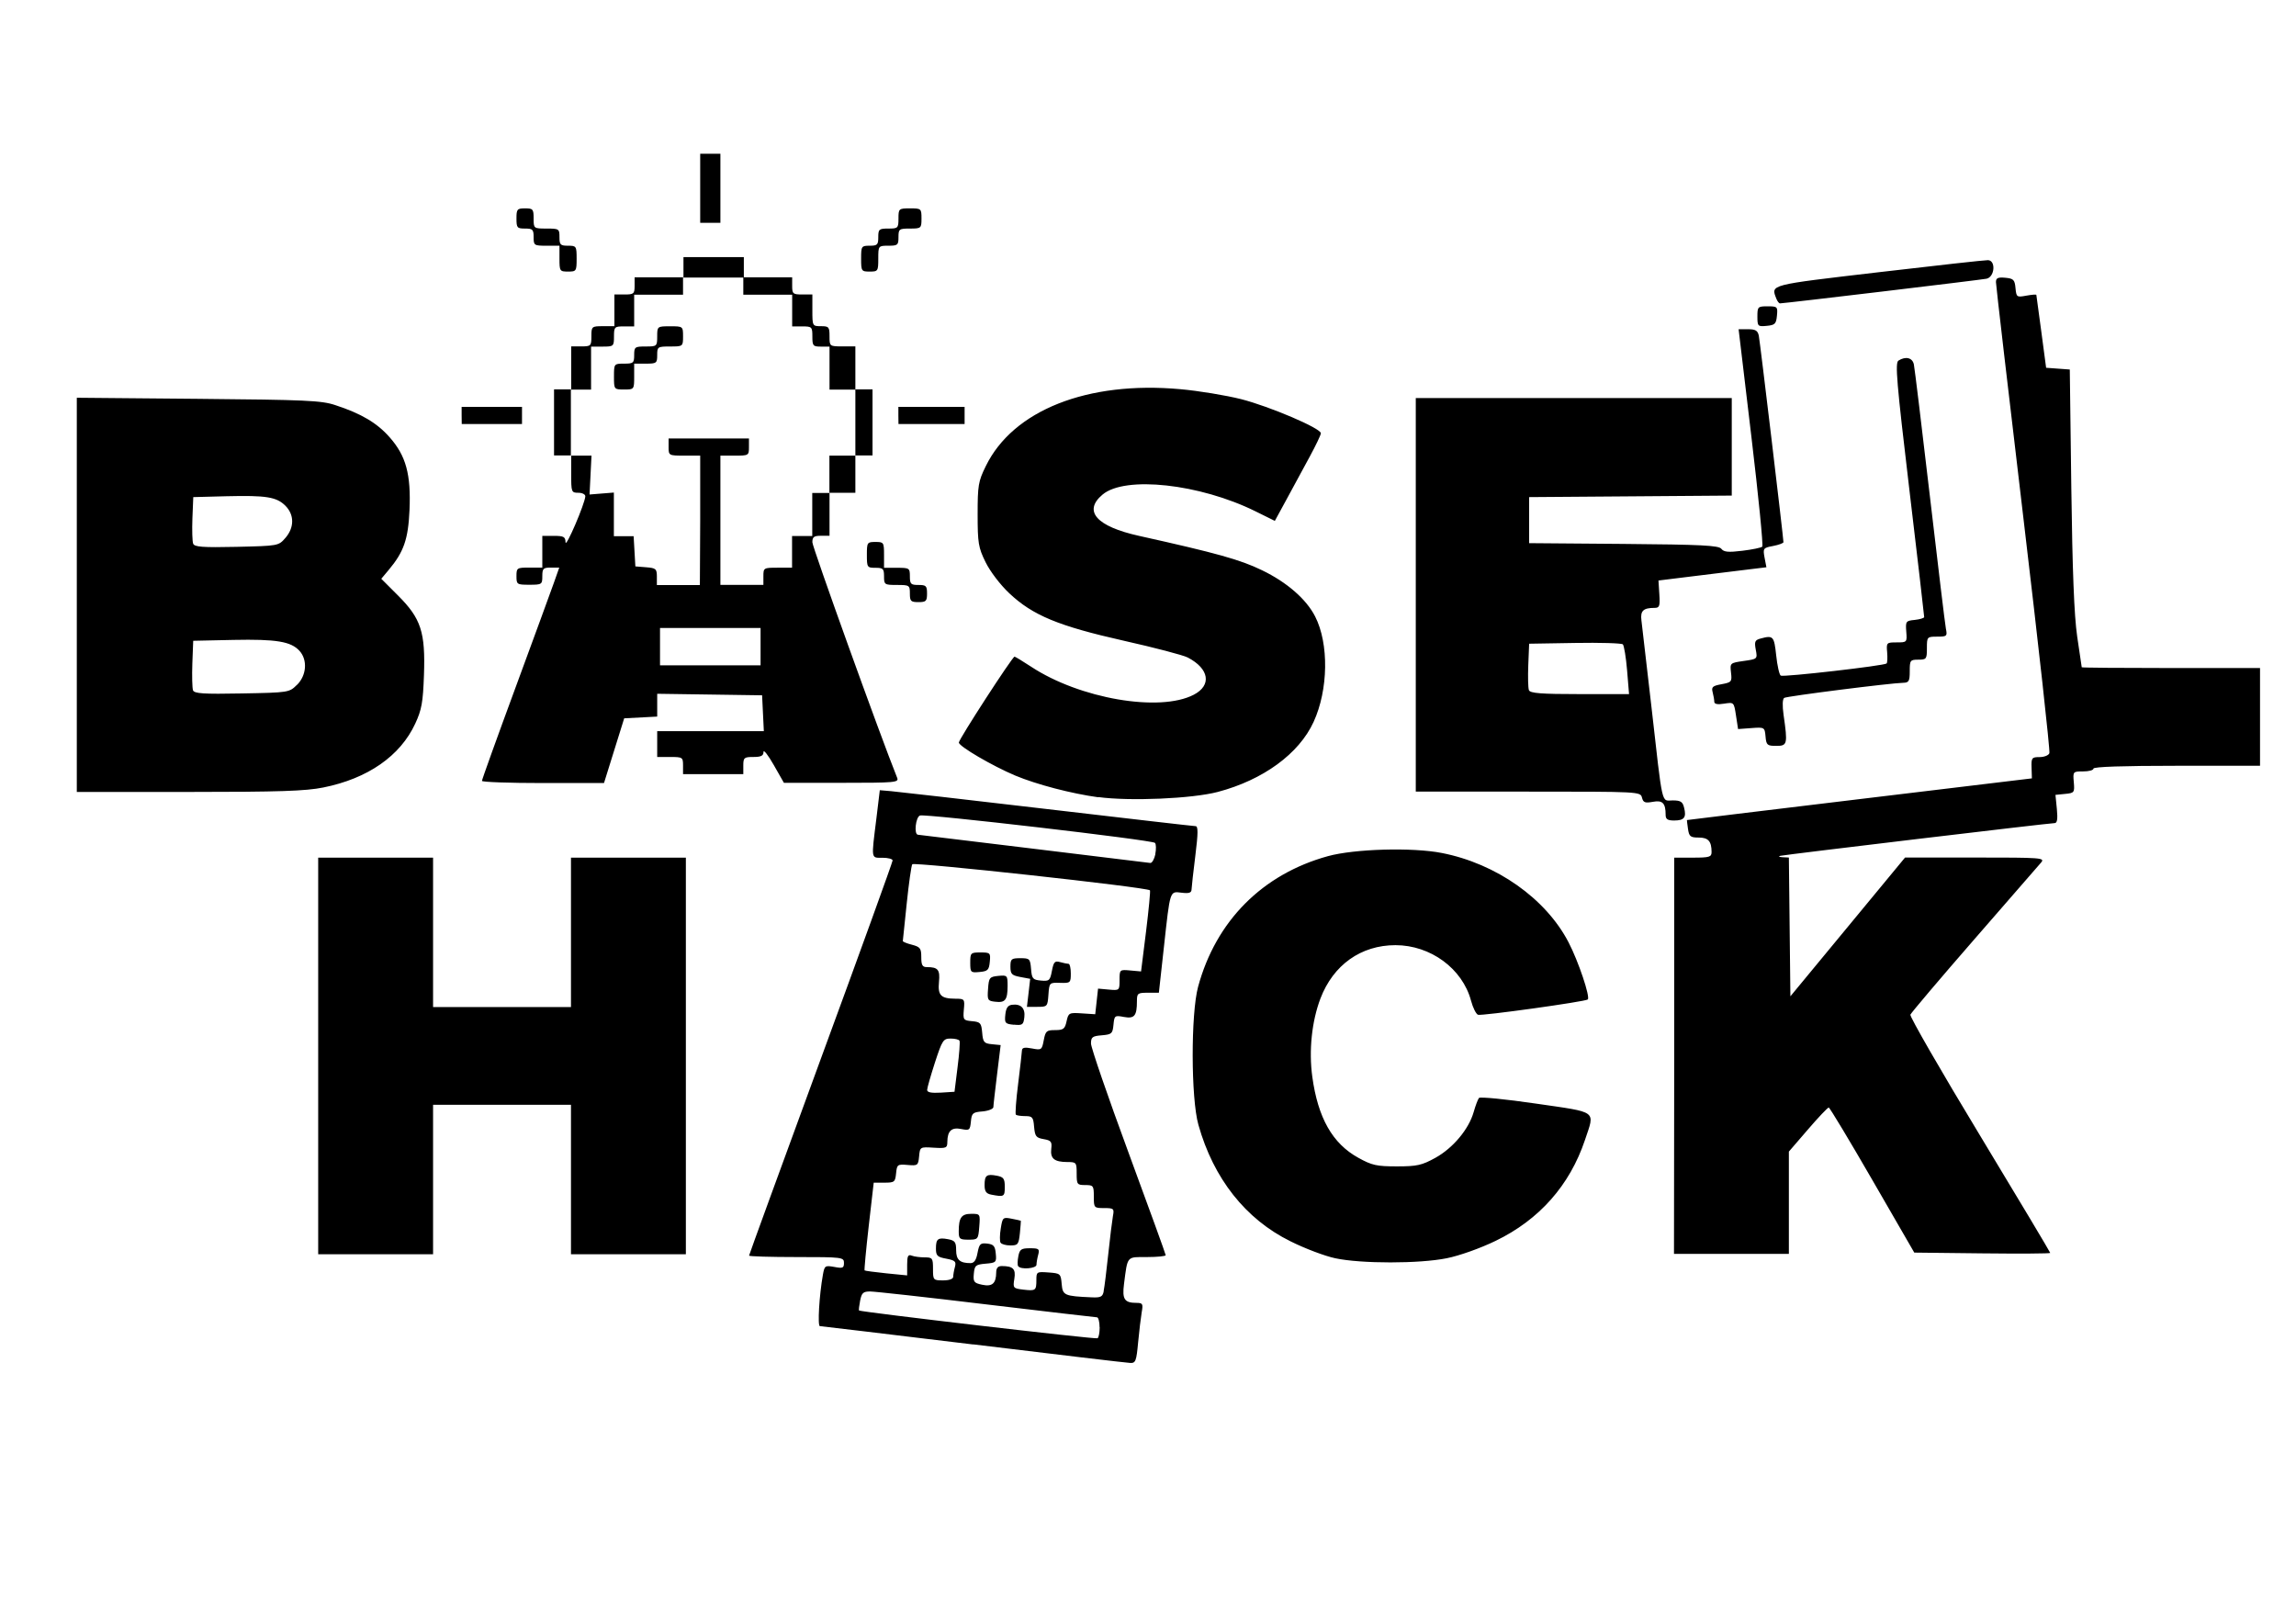 <?xml version="1.0" encoding="UTF-8" standalone="no"?>
<!-- Created with Inkscape (http://www.inkscape.org/) -->

<svg
   xmlns:dc="http://purl.org/dc/elements/1.1/"
   xmlns:cc="http://creativecommons.org/ns#"
   xmlns:rdf="http://www.w3.org/1999/02/22-rdf-syntax-ns#"
   xmlns:svg="http://www.w3.org/2000/svg"
   xmlns="http://www.w3.org/2000/svg"
   xmlns:sodipodi="http://sodipodi.sourceforge.net/DTD/sodipodi-0.dtd"
   xmlns:inkscape="http://www.inkscape.org/namespaces/inkscape"
   width="841mm"
   height="594mm"
   viewBox="0 0 841 594"
   version="1.1"
   id="svg8"
   inkscape:version="0.92.2 (5c3e80d, 2017-08-06)"
   sodipodi:docname="Poster_Logo.svg">
  <defs
     id="defs2">
    <clipPath
       id="clipPath998"
       clipPathUnits="userSpaceOnUse">
      <path
         inkscape:connector-curvature="0"
         id="path996"
         d="M 0.06,63 H 45.787 V 0 H 0.06 Z" />
    </clipPath>
    <clipPath
       id="clipPath1004"
       clipPathUnits="userSpaceOnUse">
      <path
         inkscape:connector-curvature="0"
         id="path1002"
         d="M 0,0 H 46 V 63 H 0 Z" />
    </clipPath>
    <clipPath
       id="clipPath1020"
       clipPathUnits="userSpaceOnUse">
      <path
         inkscape:connector-curvature="0"
         id="path1018"
         d="M 0,0 H 46 V 63 H 0 Z" />
    </clipPath>
  </defs>
  <sodipodi:namedview
     id="base"
     pagecolor="#ffffff"
     bordercolor="#666666"
     borderopacity="1.0"
     inkscape:pageopacity="0.0"
     inkscape:pageshadow="2"
     inkscape:zoom="0.24748737"
     inkscape:cx="1657.8929"
     inkscape:cy="1982.7986"
     inkscape:document-units="mm"
     inkscape:current-layer="layer1"
     showgrid="false"
     inkscape:window-width="1704"
     inkscape:window-height="1372"
     inkscape:window-x="1720"
     inkscape:window-y="0"
     inkscape:window-maximized="0" />
  <g
     inkscape:label="Ebene 1"
     inkscape:groupmode="layer"
     id="layer1"
     transform="translate(0,297)">
    <g
       id="g26"
       transform="matrix(39.774,0,0,39.774,-45.251,-12640.473)">
      <path
         style="fill:#000000;fill-opacity:1;stroke-width:0.026"
         d="m 10.1,322.721 c -0.764,-0.092 -1.4,-0.169 -1.412,-0.169 -0.022,-0.001 -0.006,-0.282 0.028,-0.473 0.015,-0.084 0.02,-0.087 0.105,-0.072 0.078,0.015 0.089,0.01 0.089,-0.037 0,-0.052 -0.014,-0.054 -0.437,-0.054 -0.24,0 -0.437,-0.006 -0.437,-0.013 0,-0.007 0.298,-0.823 0.661,-1.813 0.364,-0.99 0.661,-1.812 0.661,-1.826 0,-0.014 -0.042,-0.025 -0.093,-0.025 -0.107,0 -0.104,0.021 -0.057,-0.357 l 0.032,-0.265 0.105,0.009 c 0.058,0.005 0.705,0.079 1.438,0.165 0.733,0.086 1.347,0.157 1.365,0.157 0.024,0 0.024,0.063 -0.002,0.271 -0.019,0.149 -0.034,0.29 -0.035,0.312 -9.53e-4,0.031 -0.023,0.038 -0.091,0.03 -0.111,-0.013 -0.105,-0.032 -0.164,0.504 l -0.046,0.417 H 11.709 c -0.094,0 -0.101,0.005 -0.101,0.077 0,0.136 -0.023,0.164 -0.12,0.146 -0.084,-0.016 -0.088,-0.013 -0.096,0.072 -0.008,0.082 -0.016,0.089 -0.108,0.097 -0.087,0.007 -0.099,0.017 -0.099,0.076 0,0.037 0.155,0.488 0.344,1 0.189,0.513 0.344,0.94 0.344,0.949 0,0.009 -0.077,0.017 -0.171,0.017 -0.191,0 -0.179,-0.015 -0.213,0.248 -0.018,0.141 0.004,0.174 0.116,0.174 0.056,3.6e-4 0.061,0.009 0.047,0.086 -0.008,0.047 -0.023,0.172 -0.033,0.278 -0.016,0.173 -0.023,0.192 -0.074,0.189 -0.031,-10e-4 -0.681,-0.078 -1.445,-0.171 z m 1.164,-0.159 c 0,-0.05 -0.011,-0.091 -0.024,-0.091 -0.013,0 -0.472,-0.054 -1.019,-0.119 -0.547,-0.066 -1.029,-0.119 -1.07,-0.119 -0.064,0 -0.078,0.013 -0.092,0.084 -0.009,0.046 -0.014,0.087 -0.01,0.091 0.014,0.014 2.177,0.267 2.196,0.256 0.011,-0.006 0.02,-0.051 0.02,-0.102 z m 0.038,-0.336 c 0.007,-0.033 0.026,-0.185 0.042,-0.337 0.016,-0.153 0.036,-0.311 0.043,-0.351 0.013,-0.068 0.008,-0.073 -0.081,-0.073 -0.093,0 -0.095,-0.002 -0.095,-0.106 0,-0.1 -0.004,-0.106 -0.079,-0.106 -0.075,0 -0.079,-0.006 -0.079,-0.106 0,-0.102 -0.003,-0.106 -0.086,-0.106 -0.12,-5.6e-4 -0.158,-0.032 -0.148,-0.121 0.008,-0.066 -9.92e-4,-0.078 -0.07,-0.09 -0.07,-0.012 -0.08,-0.026 -0.088,-0.113 -0.007,-0.089 -0.016,-0.099 -0.082,-0.099 -0.04,0 -0.079,-0.006 -0.086,-0.013 -0.007,-0.007 0.002,-0.135 0.021,-0.284 0.019,-0.149 0.034,-0.288 0.035,-0.307 9.34e-4,-0.027 0.025,-0.032 0.092,-0.019 0.088,0.017 0.092,0.014 0.109,-0.076 0.016,-0.085 0.026,-0.093 0.105,-0.093 0.076,0 0.09,-0.011 0.105,-0.081 0.017,-0.078 0.023,-0.081 0.141,-0.073 l 0.123,0.008 0.013,-0.118 0.013,-0.118 0.099,0.009 c 0.098,0.009 0.099,0.008 0.099,-0.088 0,-0.096 0.001,-0.097 0.099,-0.088 l 0.099,0.009 0.046,-0.368 c 0.025,-0.203 0.041,-0.373 0.036,-0.379 -0.029,-0.029 -2.174,-0.263 -2.189,-0.24 -0.009,0.015 -0.032,0.177 -0.051,0.361 -0.019,0.184 -0.035,0.34 -0.036,0.346 -0.001,0.006 0.036,0.022 0.084,0.034 0.076,0.02 0.086,0.033 0.086,0.114 0,0.073 0.01,0.092 0.051,0.092 0.103,0 0.123,0.024 0.112,0.136 -0.012,0.124 0.017,0.154 0.15,0.155 0.086,3.9e-4 0.088,0.003 0.079,0.1 -0.008,0.094 -0.005,0.1 0.076,0.107 0.077,0.007 0.085,0.017 0.093,0.106 0.007,0.087 0.017,0.099 0.089,0.106 l 0.081,0.008 -0.033,0.27 c -0.018,0.148 -0.034,0.284 -0.034,0.301 -5.48e-4,0.017 -0.046,0.035 -0.1,0.04 -0.09,0.007 -0.1,0.016 -0.107,0.093 -0.008,0.08 -0.013,0.084 -0.089,0.069 -0.089,-0.018 -0.127,0.017 -0.128,0.119 -3.731e-4,0.056 -0.01,0.06 -0.126,0.053 -0.125,-0.008 -0.126,-0.007 -0.134,0.08 -0.008,0.084 -0.013,0.087 -0.106,0.079 -0.093,-0.008 -0.098,-0.004 -0.106,0.077 -0.008,0.08 -0.015,0.086 -0.107,0.086 h -0.099 l -0.046,0.4 c -0.025,0.22 -0.042,0.404 -0.038,0.408 0.004,0.004 0.094,0.016 0.2,0.027 l 0.192,0.019 v -0.099 c 0,-0.079 0.008,-0.096 0.042,-0.083 0.023,0.009 0.077,0.016 0.119,0.016 0.072,0 0.077,0.007 0.077,0.106 0,0.103 0.002,0.106 0.093,0.106 0.056,0 0.093,-0.013 0.093,-0.033 2.117e-4,-0.018 0.007,-0.059 0.016,-0.091 0.013,-0.05 0.002,-0.06 -0.08,-0.076 -0.083,-0.015 -0.095,-0.028 -0.095,-0.093 0,-0.09 0.018,-0.104 0.113,-0.086 0.062,0.012 0.073,0.027 0.073,0.101 0,0.088 0.034,0.119 0.132,0.119 0.034,0 0.053,-0.028 0.065,-0.094 0.016,-0.083 0.026,-0.093 0.089,-0.086 0.059,0.007 0.073,0.023 0.079,0.092 0.008,0.08 0.003,0.085 -0.093,0.093 -0.092,0.008 -0.102,0.016 -0.109,0.092 -0.007,0.075 6.45e-4,0.086 0.076,0.102 0.093,0.02 0.129,-0.011 0.13,-0.113 2.78e-4,-0.041 0.016,-0.059 0.051,-0.059 0.105,0 0.131,0.027 0.116,0.118 -0.014,0.084 -0.01,0.088 0.082,0.099 0.115,0.013 0.121,0.009 0.121,-0.09 0,-0.074 0.004,-0.076 0.112,-0.068 0.109,0.008 0.113,0.011 0.121,0.106 0.009,0.105 0.024,0.112 0.276,0.123 0.083,0.004 0.101,-0.005 0.111,-0.055 z m -0.788,-0.225 c -0.007,-0.011 -0.006,-0.053 0.002,-0.093 0.012,-0.063 0.027,-0.073 0.106,-0.073 0.083,0 0.091,0.006 0.077,0.059 -0.009,0.033 -0.016,0.074 -0.016,0.093 -3.89e-4,0.035 -0.147,0.047 -0.168,0.013 z m -0.162,-0.217 c -0.008,-0.014 -0.008,-0.073 0.002,-0.131 0.016,-0.102 0.02,-0.106 0.1,-0.09 0.046,0.009 0.084,0.017 0.085,0.019 0.001,0.002 -0.003,0.053 -0.009,0.115 -0.011,0.103 -0.018,0.112 -0.087,0.112 -0.041,0 -0.082,-0.011 -0.09,-0.025 z m -0.385,-0.105 c 0,-0.126 0.025,-0.161 0.115,-0.161 0.083,0 0.083,10e-4 0.074,0.119 -0.009,0.116 -0.012,0.119 -0.099,0.119 -0.082,0 -0.09,-0.007 -0.09,-0.077 z m 0.298,-0.338 c -0.045,-0.009 -0.06,-0.03 -0.06,-0.087 0,-0.091 0.018,-0.105 0.113,-0.087 0.062,0.012 0.073,0.027 0.073,0.103 0,0.091 -0.006,0.094 -0.126,0.071 z m 0.21,-1.564 c -0.081,-0.008 -0.087,-0.015 -0.079,-0.093 0.006,-0.061 0.023,-0.086 0.061,-0.091 0.082,-0.011 0.124,0.031 0.114,0.115 -0.008,0.069 -0.017,0.076 -0.096,0.068 z m 0.135,-0.293 0.015,-0.13 -0.091,-0.017 c -0.079,-0.015 -0.091,-0.027 -0.091,-0.095 0,-0.071 0.008,-0.078 0.091,-0.078 0.086,0 0.091,0.005 0.099,0.099 0.007,0.09 0.016,0.1 0.091,0.107 0.076,0.007 0.084,6.1e-4 0.101,-0.089 0.016,-0.083 0.026,-0.095 0.076,-0.081 0.032,0.009 0.067,0.016 0.078,0.016 0.011,2.1e-4 0.02,0.04 0.02,0.089 0,0.086 -0.004,0.089 -0.099,0.086 -0.098,-0.003 -0.099,-0.002 -0.107,0.109 -0.008,0.11 -0.01,0.112 -0.103,0.112 h -0.095 z m -0.307,0.081 c -0.07,-0.008 -0.074,-0.015 -0.066,-0.119 0.007,-0.103 0.014,-0.111 0.094,-0.119 0.083,-0.008 0.086,-0.005 0.086,0.093 -5.15e-4,0.129 -0.022,0.156 -0.113,0.145 z m -0.23,-0.36 c 0,-0.09 0.004,-0.094 0.094,-0.094 0.09,0 0.094,0.004 0.086,0.086 -0.007,0.076 -0.019,0.087 -0.094,0.094 -0.082,0.008 -0.086,0.004 -0.086,-0.086 z m -0.117,0.964 c 0.016,-0.124 0.024,-0.234 0.018,-0.245 -0.005,-0.011 -0.042,-0.02 -0.082,-0.02 -0.067,0 -0.077,0.015 -0.144,0.22 -0.039,0.121 -0.072,0.235 -0.072,0.253 0,0.023 0.039,0.03 0.126,0.025 l 0.126,-0.008 z m 1.821,-1.963 c 0.009,-0.046 0.008,-0.093 -0.003,-0.104 -0.028,-0.027 -2.116,-0.27 -2.164,-0.252 -0.04,0.015 -0.057,0.174 -0.019,0.177 0.011,8.4e-4 0.49,0.059 1.065,0.129 0.575,0.07 1.058,0.129 1.075,0.131 0.016,0.002 0.037,-0.035 0.047,-0.081 z m 1.657,3.721 c -0.095,-0.02 -0.28,-0.09 -0.412,-0.156 -0.414,-0.204 -0.709,-0.578 -0.848,-1.073 -0.069,-0.244 -0.07,-1.021 -0.003,-1.27 0.164,-0.607 0.593,-1.038 1.197,-1.204 0.245,-0.067 0.777,-0.082 1.047,-0.029 0.503,0.098 0.959,0.42 1.168,0.823 0.091,0.175 0.201,0.503 0.177,0.526 -0.021,0.02 -0.978,0.153 -1.011,0.141 -0.018,-0.007 -0.047,-0.065 -0.064,-0.129 -0.079,-0.296 -0.373,-0.512 -0.696,-0.512 -0.318,0 -0.573,0.182 -0.691,0.491 -0.08,0.211 -0.108,0.48 -0.075,0.721 0.052,0.379 0.186,0.615 0.424,0.746 0.126,0.07 0.17,0.079 0.356,0.079 0.185,0 0.229,-0.01 0.354,-0.079 0.162,-0.09 0.307,-0.263 0.352,-0.421 0.017,-0.06 0.039,-0.118 0.049,-0.13 0.01,-0.012 0.246,0.011 0.525,0.052 0.576,0.084 0.543,0.059 0.451,0.335 -0.14,0.417 -0.421,0.735 -0.823,0.929 -0.14,0.068 -0.334,0.137 -0.45,0.16 -0.252,0.051 -0.789,0.051 -1.026,2.3e-4 z M 4.068,320.064 v -1.826 h 0.529 0.529 v 0.688 0.688 h 0.635 0.635 v -0.688 -0.688 h 0.529 0.529 v 1.826 1.826 H 6.925 6.396 v -0.688 -0.688 h -0.635 -0.635 v 0.688 0.688 H 4.597 4.068 Z m 12.488,0 v -1.826 h 0.172 c 0.152,0 0.172,-0.006 0.172,-0.051 0,-0.1 -0.03,-0.134 -0.119,-0.134 -0.076,0 -0.088,-0.01 -0.098,-0.079 -0.006,-0.044 -0.011,-0.08 -0.01,-0.082 0.001,-10e-4 0.716,-0.088 1.59,-0.193 l 1.587,-0.191 -0.003,-0.098 c -0.003,-0.091 0.002,-0.098 0.074,-0.098 0.042,0 0.083,-0.016 0.09,-0.036 0.008,-0.02 -0.1,-0.993 -0.239,-2.163 -0.139,-1.17 -0.253,-2.148 -0.253,-2.175 1.33e-4,-0.038 0.018,-0.046 0.086,-0.04 0.076,0.007 0.087,0.019 0.094,0.095 0.008,0.084 0.012,0.086 0.099,0.07 0.05,-0.009 0.092,-0.013 0.093,-0.007 0.001,0.005 0.022,0.158 0.046,0.34 l 0.044,0.331 0.109,0.008 0.109,0.008 0.014,1.09 c 0.01,0.758 0.026,1.175 0.054,1.368 0.022,0.153 0.041,0.281 0.042,0.284 0.001,0.004 0.371,0.007 0.822,0.007 h 0.82 v 0.45 0.45 h -0.767 c -0.494,0 -0.767,0.009 -0.767,0.026 0,0.015 -0.043,0.026 -0.095,0.026 -0.093,0 -0.095,0.001 -0.086,0.099 0.008,0.095 0.005,0.1 -0.08,0.108 l -0.089,0.009 0.013,0.13 c 0.009,0.094 0.003,0.13 -0.021,0.13 -0.05,0 -2.479,0.29 -2.525,0.301 -0.022,0.005 -0.013,0.011 0.019,0.013 l 0.059,0.003 0.007,0.639 0.007,0.639 0.528,-0.639 0.528,-0.639 h 0.646 c 0.613,0 0.644,0.002 0.607,0.046 -0.022,0.025 -0.299,0.344 -0.616,0.708 -0.317,0.364 -0.581,0.676 -0.588,0.693 -0.007,0.017 0.28,0.516 0.638,1.107 0.358,0.592 0.65,1.081 0.65,1.087 0,0.006 -0.282,0.008 -0.626,0.004 l -0.626,-0.007 -0.386,-0.668 c -0.212,-0.367 -0.393,-0.668 -0.402,-0.668 -0.009,0 -0.096,0.091 -0.192,0.203 l -0.175,0.203 v 0.471 0.471 h -0.529 -0.529 z m -0.079,-2.22 c 0,-0.108 -0.028,-0.137 -0.118,-0.12 -0.072,0.013 -0.088,0.007 -0.1,-0.039 -0.014,-0.055 -0.023,-0.055 -1.049,-0.055 h -1.034 v -1.812 -1.812 h 1.455 1.455 v 0.449 0.449 l -0.933,0.007 -0.933,0.007 v 0.212 0.212 l 0.87,0.007 c 0.718,0.006 0.876,0.014 0.9,0.045 0.023,0.03 0.064,0.034 0.194,0.018 0.091,-0.011 0.173,-0.028 0.183,-0.038 0.01,-0.01 -0.035,-0.464 -0.1,-1.01 l -0.118,-0.992 h 0.087 c 0.069,0 0.089,0.013 0.099,0.059 0.011,0.054 0.227,1.863 0.227,1.902 -7.9e-5,0.009 -0.043,0.025 -0.095,0.035 -0.091,0.017 -0.095,0.021 -0.079,0.107 l 0.017,0.089 -0.14,0.017 c -0.077,0.009 -0.3,0.037 -0.497,0.061 l -0.357,0.044 0.008,0.126 c 0.007,0.11 0.002,0.126 -0.044,0.126 -0.104,0 -0.132,0.027 -0.121,0.115 0.006,0.046 0.047,0.399 0.091,0.785 0.108,0.953 0.091,0.873 0.197,0.873 0.073,0 0.092,0.012 0.105,0.067 0.023,0.09 9.39e-4,0.118 -0.092,0.118 -0.059,0 -0.078,-0.012 -0.078,-0.051 z m -0.355,-1.331 c -0.01,-0.12 -0.028,-0.227 -0.039,-0.239 -0.011,-0.011 -0.21,-0.017 -0.442,-0.013 l -0.421,0.007 -0.008,0.196 c -0.004,0.108 -0.002,0.212 0.006,0.232 0.011,0.028 0.112,0.036 0.468,0.036 h 0.454 z m -4.871,1.169 c -0.247,-0.034 -0.565,-0.117 -0.764,-0.2 -0.211,-0.089 -0.519,-0.269 -0.519,-0.304 0,-0.03 0.493,-0.791 0.513,-0.791 0.006,0 0.075,0.042 0.153,0.093 0.446,0.294 1.183,0.421 1.497,0.258 0.168,-0.087 0.143,-0.24 -0.055,-0.343 -0.042,-0.022 -0.306,-0.091 -0.587,-0.154 -0.604,-0.136 -0.841,-0.234 -1.057,-0.438 -0.083,-0.078 -0.177,-0.202 -0.218,-0.286 -0.066,-0.134 -0.073,-0.176 -0.073,-0.44 0,-0.266 0.006,-0.304 0.075,-0.444 0.251,-0.515 0.937,-0.786 1.79,-0.709 0.17,0.015 0.423,0.057 0.562,0.092 0.262,0.067 0.734,0.268 0.734,0.314 0,0.014 -0.046,0.111 -0.102,0.214 -0.056,0.104 -0.152,0.28 -0.212,0.391 l -0.11,0.202 -0.18,-0.089 c -0.513,-0.253 -1.2,-0.328 -1.407,-0.153 -0.181,0.152 -0.056,0.293 0.337,0.38 0.715,0.159 0.932,0.219 1.133,0.317 0.228,0.11 0.407,0.266 0.488,0.425 0.128,0.25 0.122,0.675 -0.014,0.971 -0.134,0.293 -0.465,0.535 -0.883,0.645 -0.236,0.062 -0.809,0.087 -1.102,0.047 z m -9.406,-1.865 v -1.814 l 1.118,0.01 c 0.989,0.009 1.135,0.015 1.263,0.058 0.239,0.078 0.384,0.164 0.5,0.296 0.151,0.171 0.197,0.341 0.183,0.669 -0.012,0.27 -0.052,0.386 -0.192,0.553 l -0.068,0.081 0.155,0.155 c 0.211,0.211 0.252,0.336 0.238,0.732 -0.009,0.251 -0.021,0.319 -0.08,0.446 -0.138,0.299 -0.438,0.507 -0.847,0.589 -0.163,0.033 -0.411,0.041 -1.237,0.041 H 1.845 Z m 2.029,0.829 c 0.087,-0.087 0.097,-0.228 0.023,-0.311 -0.079,-0.088 -0.215,-0.11 -0.61,-0.102 l -0.37,0.008 -0.008,0.209 c -0.004,0.115 -0.001,0.226 0.006,0.247 0.012,0.03 0.094,0.036 0.45,0.029 0.435,-0.008 0.436,-0.009 0.508,-0.08 z m -0.108,-1.352 c 0.083,-0.096 0.083,-0.213 6.006e-4,-0.296 -0.082,-0.082 -0.177,-0.097 -0.545,-0.088 l -0.304,0.008 -0.008,0.196 c -0.004,0.108 -0.001,0.213 0.007,0.233 0.012,0.03 0.086,0.036 0.4,0.029 0.386,-0.009 0.386,-0.009 0.45,-0.083 z m 1.81,2.237 c 0,-0.011 0.138,-0.395 0.307,-0.853 0.169,-0.458 0.329,-0.896 0.356,-0.972 l 0.049,-0.139 h -0.078 c -0.069,0 -0.078,0.009 -0.078,0.079 0,0.076 -0.004,0.079 -0.119,0.079 -0.115,0 -0.119,-0.003 -0.119,-0.079 0,-0.076 0.004,-0.079 0.119,-0.079 h 0.119 v -0.146 -0.146 h 0.106 c 0.092,0 0.106,0.008 0.108,0.059 0.002,0.057 0.178,-0.355 0.182,-0.423 9.26e-4,-0.018 -0.028,-0.033 -0.064,-0.033 -0.064,0 -0.066,-0.006 -0.066,-0.172 v -0.172 h -0.079 -0.079 v -0.304 -0.304 h 0.079 0.079 v -0.198 -0.198 h 0.093 c 0.088,0 0.093,-0.004 0.093,-0.093 0,-0.09 0.003,-0.093 0.106,-0.093 h 0.106 v -0.146 -0.146 h 0.093 c 0.085,0 0.093,-0.006 0.093,-0.079 v -0.079 h 0.225 0.225 v -0.093 -0.093 h 0.278 0.278 v 0.093 0.093 H 8.208 8.433 v 0.079 c 0,0.073 0.007,0.079 0.093,0.079 h 0.093 v 0.146 c 0,0.144 8.017e-4,0.146 0.079,0.146 0.073,0 0.079,0.007 0.079,0.093 0,0.092 6.297e-4,0.093 0.119,0.093 h 0.119 v 0.198 0.198 h 0.079 0.079 v 0.304 0.304 h -0.079 -0.079 v 0.172 0.172 H 8.896 8.777 v 0.198 0.198 h -0.079 c -0.065,0 -0.079,0.011 -0.079,0.06 0,0.044 0.62,1.768 0.781,2.169 0.017,0.043 -0.017,0.046 -0.512,0.046 H 8.357 l -0.094,-0.165 c -0.052,-0.091 -0.094,-0.145 -0.094,-0.119 -3.096e-4,0.035 -0.023,0.046 -0.093,0.046 -0.085,0 -0.093,0.006 -0.093,0.079 v 0.079 H 7.706 7.428 v -0.079 c 0,-0.076 -0.004,-0.079 -0.119,-0.079 H 7.19 v -0.119 -0.119 h 0.491 0.491 l -0.008,-0.165 -0.008,-0.165 -0.483,-0.007 -0.483,-0.007 v 0.105 0.105 l -0.152,0.008 -0.152,0.008 -0.093,0.298 -0.093,0.298 -0.562,8e-5 c -0.309,5e-5 -0.562,-0.009 -0.562,-0.02 z m 2.566,-1.236 v -0.172 H 7.679 7.216 v 0.172 0.172 H 7.679 8.142 Z m -0.556,-1.164 v -0.595 H 7.441 c -0.144,0 -0.146,-8.1e-4 -0.146,-0.079 v -0.079 h 0.37 0.37 v 0.079 c 0,0.078 -0.003,0.079 -0.132,0.079 H 7.772 v 0.595 0.595 h 0.198 0.198 v -0.079 c 0,-0.078 0.003,-0.079 0.132,-0.079 h 0.132 v -0.146 -0.146 h 0.093 0.093 v -0.198 -0.198 h 0.079 0.079 v -0.172 -0.172 H 8.896 9.015 v -0.304 -0.304 H 8.896 8.777 v -0.198 -0.198 h -0.079 c -0.073,0 -0.079,-0.007 -0.079,-0.093 0,-0.088 -0.004,-0.093 -0.093,-0.093 h -0.093 v -0.146 -0.146 H 8.208 7.983 v -0.079 -0.079 H 7.706 7.428 v 0.079 0.079 H 7.203 6.978 v 0.146 0.146 h -0.093 c -0.088,0 -0.093,0.004 -0.093,0.093 0,0.09 -0.003,0.093 -0.106,0.093 H 6.581 v 0.198 0.198 h -0.093 -0.093 v 0.304 0.304 h 0.095 0.095 l -0.009,0.179 -0.009,0.179 0.112,-0.009 0.112,-0.009 v 0.201 0.201 h 0.091 0.091 l 0.008,0.139 0.008,0.139 0.099,0.008 c 0.09,0.007 0.099,0.015 0.099,0.086 v 0.078 h 0.198 0.198 z m -0.794,-1.323 c 0,-0.118 4.895e-4,-0.119 0.093,-0.119 0.085,0 0.093,-0.006 0.093,-0.079 0,-0.075 0.006,-0.079 0.106,-0.079 0.103,0 0.106,-0.002 0.106,-0.093 0,-0.092 6.297e-4,-0.093 0.119,-0.093 0.118,0 0.119,4.9e-4 0.119,0.093 0,0.092 -6.297e-4,0.093 -0.119,0.093 -0.115,0 -0.119,0.003 -0.119,0.079 0,0.075 -0.006,0.079 -0.106,0.079 H 6.978 v 0.119 c 0,0.118 -4.895e-4,0.119 -0.093,0.119 -0.092,0 -0.093,-6.3e-4 -0.093,-0.119 z m 10.605,3.314 c -0.008,-0.085 -0.01,-0.086 -0.131,-0.077 l -0.122,0.009 -0.019,-0.124 c -0.019,-0.124 -0.019,-0.124 -0.109,-0.11 -0.06,0.01 -0.091,0.004 -0.091,-0.017 -2.11e-4,-0.017 -0.007,-0.057 -0.015,-0.088 -0.013,-0.048 -6.72e-4,-0.059 0.082,-0.074 0.092,-0.017 0.097,-0.023 0.087,-0.107 -0.01,-0.088 -0.009,-0.089 0.117,-0.107 0.127,-0.018 0.127,-0.018 0.111,-0.104 -0.014,-0.075 -0.008,-0.089 0.046,-0.103 0.115,-0.031 0.123,-0.021 0.142,0.155 0.01,0.095 0.029,0.179 0.042,0.187 0.025,0.015 0.954,-0.091 0.975,-0.112 0.007,-0.007 0.009,-0.053 0.005,-0.103 -0.008,-0.089 -0.005,-0.091 0.088,-0.091 0.094,0 0.096,-10e-4 0.088,-0.099 -0.007,-0.095 -0.004,-0.1 0.078,-0.108 0.047,-0.005 0.086,-0.017 0.087,-0.026 4.34e-4,-0.01 -0.061,-0.54 -0.137,-1.178 -0.117,-0.985 -0.132,-1.163 -0.1,-1.184 0.066,-0.042 0.129,-0.027 0.142,0.035 0.007,0.033 0.073,0.577 0.147,1.21 0.074,0.633 0.14,1.184 0.148,1.224 0.014,0.069 0.009,0.073 -0.08,0.073 -0.093,0 -0.095,0.002 -0.095,0.106 0,0.1 -0.004,0.106 -0.079,0.106 -0.075,0 -0.079,0.006 -0.079,0.106 0,0.092 -0.008,0.106 -0.06,0.107 -0.114,0.002 -1.071,0.123 -1.096,0.139 -0.016,0.01 -0.018,0.071 -0.006,0.156 0.039,0.271 0.035,0.286 -0.067,0.286 -0.083,0 -0.092,-0.007 -0.099,-0.086 z m -7.88,-1.316 c 0,-0.076 -0.004,-0.079 -0.119,-0.079 -0.115,0 -0.119,-0.003 -0.119,-0.079 0,-0.071 -0.009,-0.079 -0.079,-0.079 -0.076,0 -0.079,-0.004 -0.079,-0.119 0,-0.115 0.003,-0.119 0.079,-0.119 0.076,0 0.079,0.004 0.079,0.119 v 0.119 h 0.119 c 0.115,0 0.119,0.003 0.119,0.079 0,0.071 0.009,0.079 0.079,0.079 0.071,0 0.079,0.009 0.079,0.079 0,0.07 -0.009,0.079 -0.079,0.079 -0.071,0 -0.079,-0.009 -0.079,-0.079 z m -4.128,-1.64 v -0.079 h 0.278 0.278 v 0.079 0.079 H 5.668 5.39 Z m 4.022,0 v -0.079 H 9.716 10.021 v 0.079 0.079 H 9.716 9.412 Z m 7.911,-0.911 c 0,-0.09 0.004,-0.094 0.094,-0.094 0.09,0 0.094,0.004 0.086,0.086 -0.007,0.076 -0.019,0.087 -0.094,0.094 -0.082,0.008 -0.086,0.004 -0.086,-0.086 z m 0.175,-0.163 c -0.051,-0.133 -0.079,-0.125 0.943,-0.245 0.528,-0.062 0.98,-0.112 1.005,-0.111 0.075,0.002 0.063,0.155 -0.013,0.171 -0.055,0.011 -1.863,0.227 -1.902,0.227 -0.009,-8e-5 -0.024,-0.019 -0.033,-0.042 z M 6.29,312.722 v -0.119 H 6.171 c -0.115,0 -0.119,-0.003 -0.119,-0.079 0,-0.071 -0.009,-0.079 -0.079,-0.079 -0.073,0 -0.079,-0.007 -0.079,-0.093 0,-0.085 0.006,-0.093 0.079,-0.093 0.073,0 0.079,0.007 0.079,0.093 0,0.092 6.297e-4,0.093 0.119,0.093 0.115,0 0.119,0.003 0.119,0.079 0,0.071 0.009,0.079 0.079,0.079 0.076,0 0.079,0.004 0.079,0.119 0,0.115 -0.003,0.119 -0.079,0.119 -0.076,0 -0.079,-0.004 -0.079,-0.119 z m 2.778,0 c 0,-0.115 0.003,-0.119 0.079,-0.119 0.071,0 0.079,-0.009 0.079,-0.079 0,-0.073 0.007,-0.079 0.093,-0.079 0.088,0 0.093,-0.004 0.093,-0.093 0,-0.09 0.003,-0.093 0.106,-0.093 0.103,0 0.106,0.002 0.106,0.093 0,0.09 -0.003,0.093 -0.106,0.093 -0.1,0 -0.106,0.004 -0.106,0.079 0,0.073 -0.007,0.079 -0.093,0.079 -0.092,0 -0.093,6.3e-4 -0.093,0.119 0,0.115 -0.003,0.119 -0.079,0.119 -0.076,0 -0.079,-0.004 -0.079,-0.119 z m -1.482,-0.648 v -0.318 h 0.093 0.093 v 0.318 0.318 h -0.093 -0.093 z"
         id="path28"
         inkscape:connector-curvature="0" />
    </g>
    <g
       id="g990"
       transform="matrix(8.248,0,0,-8.248,29.87,-262.97)" />
  </g>
</svg>
